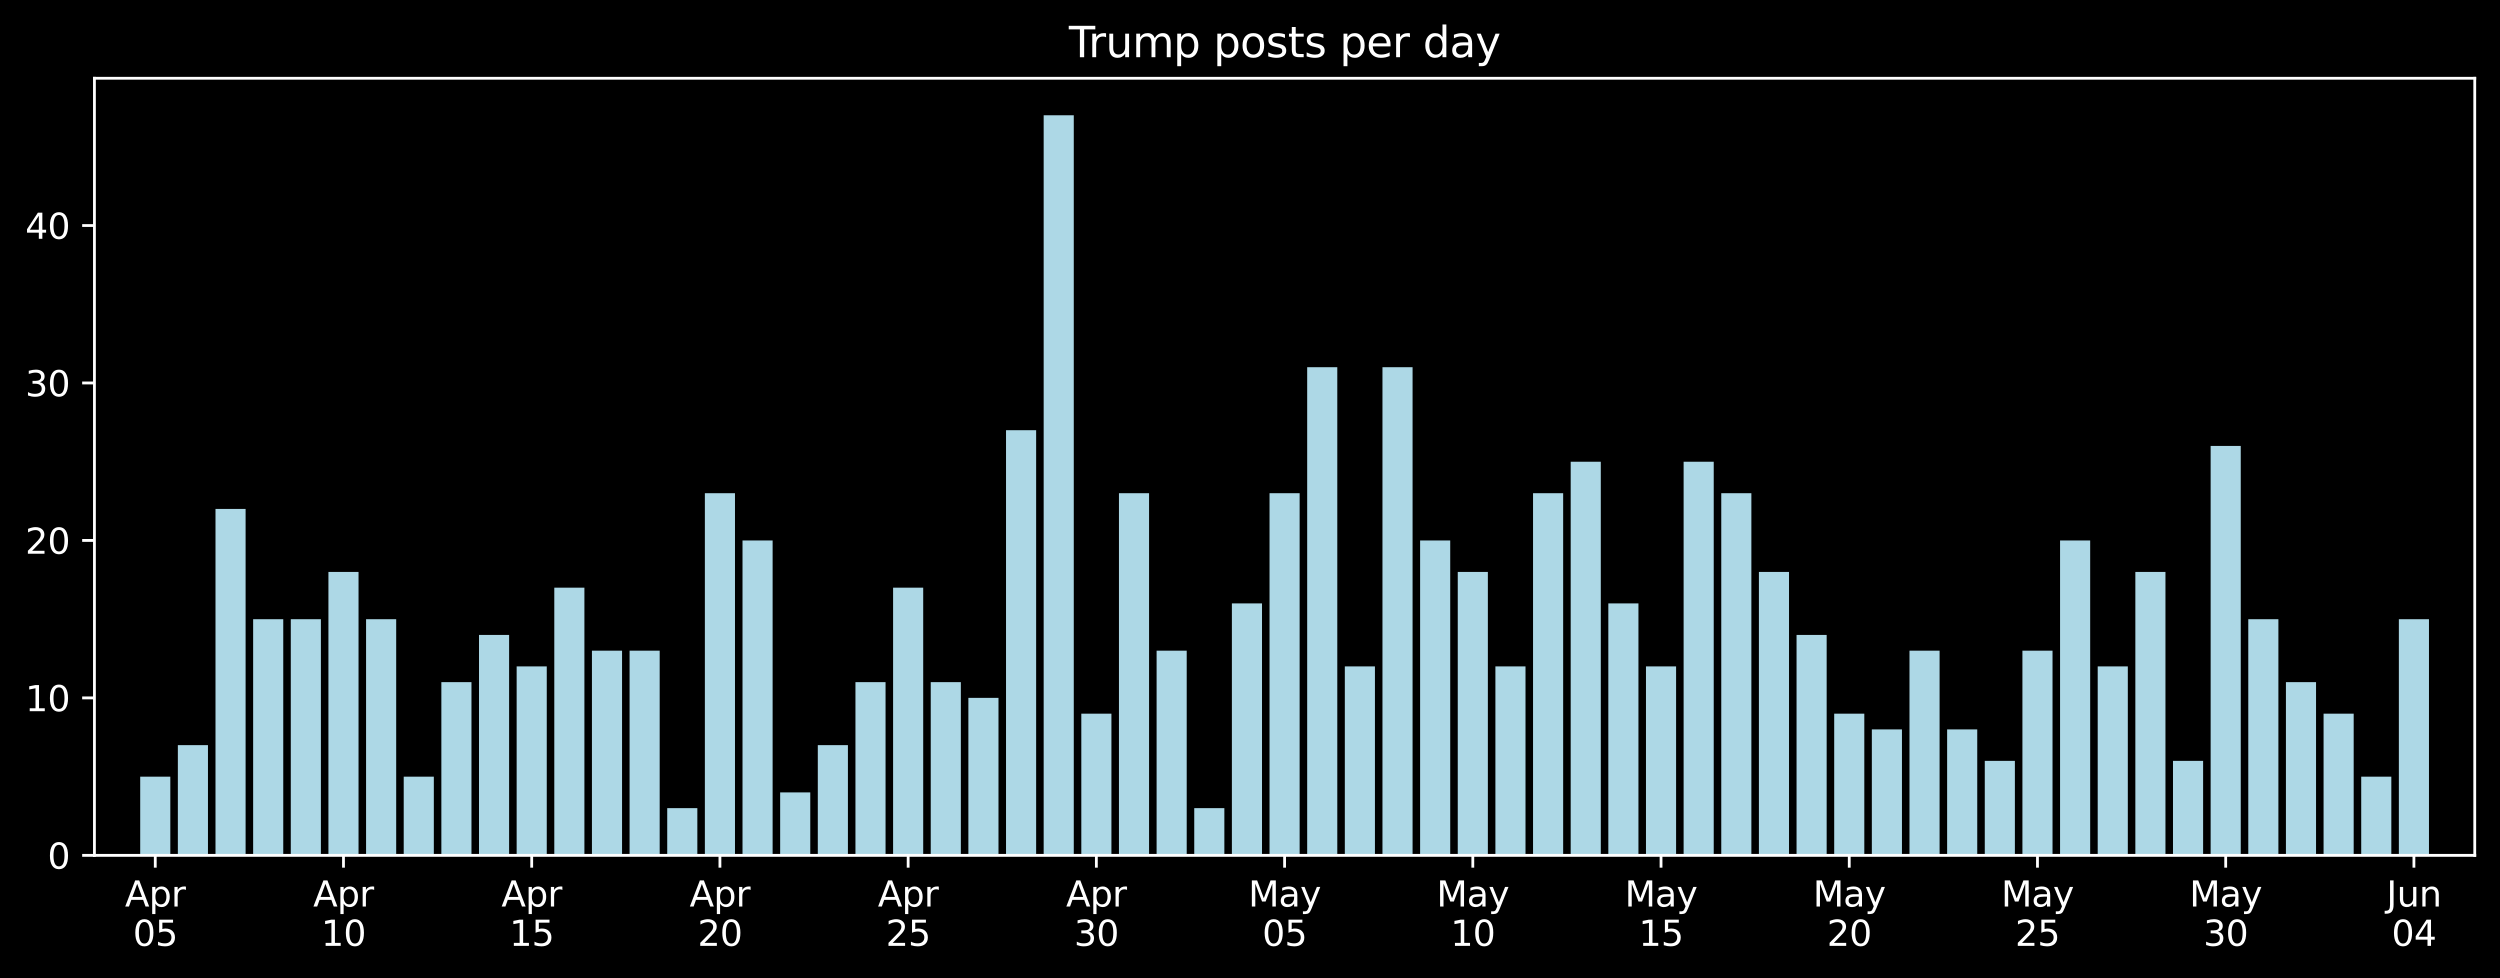 <?xml version="1.0" encoding="utf-8" standalone="no"?>
<!DOCTYPE svg PUBLIC "-//W3C//DTD SVG 1.1//EN"
  "http://www.w3.org/Graphics/SVG/1.1/DTD/svg11.dtd">
<svg xmlns:xlink="http://www.w3.org/1999/xlink" width="712.835pt" height="278.97pt" viewBox="0 0 712.835 278.97" xmlns="http://www.w3.org/2000/svg" version="1.1">
 <title/>
 <defs>
  <style type="text/css">*{stroke-linejoin: round; stroke-linecap: butt}</style>
 </defs>
 <g id="figure_1">
  <g id="patch_1">
   <path d="M 0 278.97 
L 712.835 278.97 
L 712.835 0 
L 0 0 
z
"/>
  </g>
  <g id="axes_1">
   <g id="patch_2">
    <path d="M 26.925 243.894 
L 705.635 243.894 
L 705.635 22.318 
L 26.925 22.318 
z
"/>
   </g>
   <g id="patch_3">
    <path d="M 39.977 243.894 
L 48.564 243.894 
L 48.564 221.445 
L 39.977 221.445 
z
" clip-path="url(#p51fd4880db)" style="fill: #add8e6"/>
   </g>
   <g id="patch_4">
    <path d="M 50.711 243.894 
L 59.298 243.894 
L 59.298 212.465 
L 50.711 212.465 
z
" clip-path="url(#p51fd4880db)" style="fill: #add8e6"/>
   </g>
   <g id="patch_5">
    <path d="M 61.444 243.894 
L 70.031 243.894 
L 70.031 145.117 
L 61.444 145.117 
z
" clip-path="url(#p51fd4880db)" style="fill: #add8e6"/>
   </g>
   <g id="patch_6">
    <path d="M 72.178 243.894 
L 80.765 243.894 
L 80.765 176.546 
L 72.178 176.546 
z
" clip-path="url(#p51fd4880db)" style="fill: #add8e6"/>
   </g>
   <g id="patch_7">
    <path d="M 82.912 243.894 
L 91.499 243.894 
L 91.499 176.546 
L 82.912 176.546 
z
" clip-path="url(#p51fd4880db)" style="fill: #add8e6"/>
   </g>
   <g id="patch_8">
    <path d="M 93.645 243.894 
L 102.232 243.894 
L 102.232 163.076 
L 93.645 163.076 
z
" clip-path="url(#p51fd4880db)" style="fill: #add8e6"/>
   </g>
   <g id="patch_9">
    <path d="M 104.379 243.894 
L 112.966 243.894 
L 112.966 176.546 
L 104.379 176.546 
z
" clip-path="url(#p51fd4880db)" style="fill: #add8e6"/>
   </g>
   <g id="patch_10">
    <path d="M 115.113 243.894 
L 123.7 243.894 
L 123.7 221.445 
L 115.113 221.445 
z
" clip-path="url(#p51fd4880db)" style="fill: #add8e6"/>
   </g>
   <g id="patch_11">
    <path d="M 125.846 243.894 
L 134.433 243.894 
L 134.433 194.505 
L 125.846 194.505 
z
" clip-path="url(#p51fd4880db)" style="fill: #add8e6"/>
   </g>
   <g id="patch_12">
    <path d="M 136.58 243.894 
L 145.167 243.894 
L 145.167 181.036 
L 136.58 181.036 
z
" clip-path="url(#p51fd4880db)" style="fill: #add8e6"/>
   </g>
   <g id="patch_13">
    <path d="M 147.314 243.894 
L 155.901 243.894 
L 155.901 190.015 
L 147.314 190.015 
z
" clip-path="url(#p51fd4880db)" style="fill: #add8e6"/>
   </g>
   <g id="patch_14">
    <path d="M 158.047 243.894 
L 166.634 243.894 
L 166.634 167.566 
L 158.047 167.566 
z
" clip-path="url(#p51fd4880db)" style="fill: #add8e6"/>
   </g>
   <g id="patch_15">
    <path d="M 168.781 243.894 
L 177.368 243.894 
L 177.368 185.526 
L 168.781 185.526 
z
" clip-path="url(#p51fd4880db)" style="fill: #add8e6"/>
   </g>
   <g id="patch_16">
    <path d="M 179.515 243.894 
L 188.101 243.894 
L 188.101 185.526 
L 179.515 185.526 
z
" clip-path="url(#p51fd4880db)" style="fill: #add8e6"/>
   </g>
   <g id="patch_17">
    <path d="M 190.248 243.894 
L 198.835 243.894 
L 198.835 230.424 
L 190.248 230.424 
z
" clip-path="url(#p51fd4880db)" style="fill: #add8e6"/>
   </g>
   <g id="patch_18">
    <path d="M 200.982 243.894 
L 209.569 243.894 
L 209.569 140.627 
L 200.982 140.627 
z
" clip-path="url(#p51fd4880db)" style="fill: #add8e6"/>
   </g>
   <g id="patch_19">
    <path d="M 211.715 243.894 
L 220.302 243.894 
L 220.302 154.096 
L 211.715 154.096 
z
" clip-path="url(#p51fd4880db)" style="fill: #add8e6"/>
   </g>
   <g id="patch_20">
    <path d="M 222.449 243.894 
L 231.036 243.894 
L 231.036 225.935 
L 222.449 225.935 
z
" clip-path="url(#p51fd4880db)" style="fill: #add8e6"/>
   </g>
   <g id="patch_21">
    <path d="M 233.183 243.894 
L 241.77 243.894 
L 241.77 212.465 
L 233.183 212.465 
z
" clip-path="url(#p51fd4880db)" style="fill: #add8e6"/>
   </g>
   <g id="patch_22">
    <path d="M 243.916 243.894 
L 252.503 243.894 
L 252.503 194.505 
L 243.916 194.505 
z
" clip-path="url(#p51fd4880db)" style="fill: #add8e6"/>
   </g>
   <g id="patch_23">
    <path d="M 254.65 243.894 
L 263.237 243.894 
L 263.237 167.566 
L 254.65 167.566 
z
" clip-path="url(#p51fd4880db)" style="fill: #add8e6"/>
   </g>
   <g id="patch_24">
    <path d="M 265.384 243.894 
L 273.971 243.894 
L 273.971 194.505 
L 265.384 194.505 
z
" clip-path="url(#p51fd4880db)" style="fill: #add8e6"/>
   </g>
   <g id="patch_25">
    <path d="M 276.117 243.894 
L 284.704 243.894 
L 284.704 198.995 
L 276.117 198.995 
z
" clip-path="url(#p51fd4880db)" style="fill: #add8e6"/>
   </g>
   <g id="patch_26">
    <path d="M 286.851 243.894 
L 295.438 243.894 
L 295.438 122.667 
L 286.851 122.667 
z
" clip-path="url(#p51fd4880db)" style="fill: #add8e6"/>
   </g>
   <g id="patch_27">
    <path d="M 297.585 243.894 
L 306.172 243.894 
L 306.172 32.869 
L 297.585 32.869 
z
" clip-path="url(#p51fd4880db)" style="fill: #add8e6"/>
   </g>
   <g id="patch_28">
    <path d="M 308.318 243.894 
L 316.905 243.894 
L 316.905 203.485 
L 308.318 203.485 
z
" clip-path="url(#p51fd4880db)" style="fill: #add8e6"/>
   </g>
   <g id="patch_29">
    <path d="M 319.052 243.894 
L 327.639 243.894 
L 327.639 140.627 
L 319.052 140.627 
z
" clip-path="url(#p51fd4880db)" style="fill: #add8e6"/>
   </g>
   <g id="patch_30">
    <path d="M 329.786 243.894 
L 338.373 243.894 
L 338.373 185.526 
L 329.786 185.526 
z
" clip-path="url(#p51fd4880db)" style="fill: #add8e6"/>
   </g>
   <g id="patch_31">
    <path d="M 340.519 243.894 
L 349.106 243.894 
L 349.106 230.424 
L 340.519 230.424 
z
" clip-path="url(#p51fd4880db)" style="fill: #add8e6"/>
   </g>
   <g id="patch_32">
    <path d="M 351.253 243.894 
L 359.84 243.894 
L 359.84 172.056 
L 351.253 172.056 
z
" clip-path="url(#p51fd4880db)" style="fill: #add8e6"/>
   </g>
   <g id="patch_33">
    <path d="M 361.987 243.894 
L 370.573 243.894 
L 370.573 140.627 
L 361.987 140.627 
z
" clip-path="url(#p51fd4880db)" style="fill: #add8e6"/>
   </g>
   <g id="patch_34">
    <path d="M 372.72 243.894 
L 381.307 243.894 
L 381.307 104.708 
L 372.72 104.708 
z
" clip-path="url(#p51fd4880db)" style="fill: #add8e6"/>
   </g>
   <g id="patch_35">
    <path d="M 383.454 243.894 
L 392.041 243.894 
L 392.041 190.015 
L 383.454 190.015 
z
" clip-path="url(#p51fd4880db)" style="fill: #add8e6"/>
   </g>
   <g id="patch_36">
    <path d="M 394.187 243.894 
L 402.774 243.894 
L 402.774 104.708 
L 394.187 104.708 
z
" clip-path="url(#p51fd4880db)" style="fill: #add8e6"/>
   </g>
   <g id="patch_37">
    <path d="M 404.921 243.894 
L 413.508 243.894 
L 413.508 154.096 
L 404.921 154.096 
z
" clip-path="url(#p51fd4880db)" style="fill: #add8e6"/>
   </g>
   <g id="patch_38">
    <path d="M 415.655 243.894 
L 424.242 243.894 
L 424.242 163.076 
L 415.655 163.076 
z
" clip-path="url(#p51fd4880db)" style="fill: #add8e6"/>
   </g>
   <g id="patch_39">
    <path d="M 426.388 243.894 
L 434.975 243.894 
L 434.975 190.015 
L 426.388 190.015 
z
" clip-path="url(#p51fd4880db)" style="fill: #add8e6"/>
   </g>
   <g id="patch_40">
    <path d="M 437.122 243.894 
L 445.709 243.894 
L 445.709 140.627 
L 437.122 140.627 
z
" clip-path="url(#p51fd4880db)" style="fill: #add8e6"/>
   </g>
   <g id="patch_41">
    <path d="M 447.856 243.894 
L 456.443 243.894 
L 456.443 131.647 
L 447.856 131.647 
z
" clip-path="url(#p51fd4880db)" style="fill: #add8e6"/>
   </g>
   <g id="patch_42">
    <path d="M 458.589 243.894 
L 467.176 243.894 
L 467.176 172.056 
L 458.589 172.056 
z
" clip-path="url(#p51fd4880db)" style="fill: #add8e6"/>
   </g>
   <g id="patch_43">
    <path d="M 469.323 243.894 
L 477.91 243.894 
L 477.91 190.015 
L 469.323 190.015 
z
" clip-path="url(#p51fd4880db)" style="fill: #add8e6"/>
   </g>
   <g id="patch_44">
    <path d="M 480.057 243.894 
L 488.644 243.894 
L 488.644 131.647 
L 480.057 131.647 
z
" clip-path="url(#p51fd4880db)" style="fill: #add8e6"/>
   </g>
   <g id="patch_45">
    <path d="M 490.79 243.894 
L 499.377 243.894 
L 499.377 140.627 
L 490.79 140.627 
z
" clip-path="url(#p51fd4880db)" style="fill: #add8e6"/>
   </g>
   <g id="patch_46">
    <path d="M 501.524 243.894 
L 510.111 243.894 
L 510.111 163.076 
L 501.524 163.076 
z
" clip-path="url(#p51fd4880db)" style="fill: #add8e6"/>
   </g>
   <g id="patch_47">
    <path d="M 512.258 243.894 
L 520.845 243.894 
L 520.845 181.036 
L 512.258 181.036 
z
" clip-path="url(#p51fd4880db)" style="fill: #add8e6"/>
   </g>
   <g id="patch_48">
    <path d="M 522.991 243.894 
L 531.578 243.894 
L 531.578 203.485 
L 522.991 203.485 
z
" clip-path="url(#p51fd4880db)" style="fill: #add8e6"/>
   </g>
   <g id="patch_49">
    <path d="M 533.725 243.894 
L 542.312 243.894 
L 542.312 207.975 
L 533.725 207.975 
z
" clip-path="url(#p51fd4880db)" style="fill: #add8e6"/>
   </g>
   <g id="patch_50">
    <path d="M 544.459 243.894 
L 553.045 243.894 
L 553.045 185.526 
L 544.459 185.526 
z
" clip-path="url(#p51fd4880db)" style="fill: #add8e6"/>
   </g>
   <g id="patch_51">
    <path d="M 555.192 243.894 
L 563.779 243.894 
L 563.779 207.975 
L 555.192 207.975 
z
" clip-path="url(#p51fd4880db)" style="fill: #add8e6"/>
   </g>
   <g id="patch_52">
    <path d="M 565.926 243.894 
L 574.513 243.894 
L 574.513 216.955 
L 565.926 216.955 
z
" clip-path="url(#p51fd4880db)" style="fill: #add8e6"/>
   </g>
   <g id="patch_53">
    <path d="M 576.659 243.894 
L 585.246 243.894 
L 585.246 185.526 
L 576.659 185.526 
z
" clip-path="url(#p51fd4880db)" style="fill: #add8e6"/>
   </g>
   <g id="patch_54">
    <path d="M 587.393 243.894 
L 595.98 243.894 
L 595.98 154.096 
L 587.393 154.096 
z
" clip-path="url(#p51fd4880db)" style="fill: #add8e6"/>
   </g>
   <g id="patch_55">
    <path d="M 598.127 243.894 
L 606.714 243.894 
L 606.714 190.015 
L 598.127 190.015 
z
" clip-path="url(#p51fd4880db)" style="fill: #add8e6"/>
   </g>
   <g id="patch_56">
    <path d="M 608.86 243.894 
L 617.447 243.894 
L 617.447 163.076 
L 608.86 163.076 
z
" clip-path="url(#p51fd4880db)" style="fill: #add8e6"/>
   </g>
   <g id="patch_57">
    <path d="M 619.594 243.894 
L 628.181 243.894 
L 628.181 216.955 
L 619.594 216.955 
z
" clip-path="url(#p51fd4880db)" style="fill: #add8e6"/>
   </g>
   <g id="patch_58">
    <path d="M 630.328 243.894 
L 638.915 243.894 
L 638.915 127.157 
L 630.328 127.157 
z
" clip-path="url(#p51fd4880db)" style="fill: #add8e6"/>
   </g>
   <g id="patch_59">
    <path d="M 641.061 243.894 
L 649.648 243.894 
L 649.648 176.546 
L 641.061 176.546 
z
" clip-path="url(#p51fd4880db)" style="fill: #add8e6"/>
   </g>
   <g id="patch_60">
    <path d="M 651.795 243.894 
L 660.382 243.894 
L 660.382 194.505 
L 651.795 194.505 
z
" clip-path="url(#p51fd4880db)" style="fill: #add8e6"/>
   </g>
   <g id="patch_61">
    <path d="M 662.529 243.894 
L 671.116 243.894 
L 671.116 203.485 
L 662.529 203.485 
z
" clip-path="url(#p51fd4880db)" style="fill: #add8e6"/>
   </g>
   <g id="patch_62">
    <path d="M 673.262 243.894 
L 681.849 243.894 
L 681.849 221.445 
L 673.262 221.445 
z
" clip-path="url(#p51fd4880db)" style="fill: #add8e6"/>
   </g>
   <g id="patch_63">
    <path d="M 683.996 243.894 
L 692.583 243.894 
L 692.583 176.546 
L 683.996 176.546 
z
" clip-path="url(#p51fd4880db)" style="fill: #add8e6"/>
   </g>
   <g id="matplotlib.axis_1">
    <g id="xtick_1">
     <g id="line2d_1">
      <defs>
       <path id="m6babd94081" d="M 0 0 
L 0 3.5 
" style="stroke: #ffffff; stroke-width: 0.8"/>
      </defs>
      <g>
       <use xlink:href="#m6babd94081" x="44.271" y="243.894" style="fill: #ffffff; stroke: #ffffff; stroke-width: 0.8"/>
      </g>
     </g>
     <g id="text_1">
      <!-- Apr -->
      <g style="fill: #ffffff" transform="translate(35.621 258.493) scale(0.1 -0.1)">
       <defs>
        <path id="DejaVuSans-41" d="M 2188 4044 
L 1331 1722 
L 3047 1722 
L 2188 4044 
z
M 1831 4666 
L 2547 4666 
L 4325 0 
L 3669 0 
L 3244 1197 
L 1141 1197 
L 716 0 
L 50 0 
L 1831 4666 
z
" transform="scale(0.016)"/>
        <path id="DejaVuSans-70" d="M 1159 525 
L 1159 -1331 
L 581 -1331 
L 581 3500 
L 1159 3500 
L 1159 2969 
Q 1341 3281 1617 3432 
Q 1894 3584 2278 3584 
Q 2916 3584 3314 3078 
Q 3713 2572 3713 1747 
Q 3713 922 3314 415 
Q 2916 -91 2278 -91 
Q 1894 -91 1617 61 
Q 1341 213 1159 525 
z
M 3116 1747 
Q 3116 2381 2855 2742 
Q 2594 3103 2138 3103 
Q 1681 3103 1420 2742 
Q 1159 2381 1159 1747 
Q 1159 1113 1420 752 
Q 1681 391 2138 391 
Q 2594 391 2855 752 
Q 3116 1113 3116 1747 
z
" transform="scale(0.016)"/>
        <path id="DejaVuSans-72" d="M 2631 2963 
Q 2534 3019 2420 3045 
Q 2306 3072 2169 3072 
Q 1681 3072 1420 2755 
Q 1159 2438 1159 1844 
L 1159 0 
L 581 0 
L 581 3500 
L 1159 3500 
L 1159 2956 
Q 1341 3275 1631 3429 
Q 1922 3584 2338 3584 
Q 2397 3584 2469 3576 
Q 2541 3569 2628 3553 
L 2631 2963 
z
" transform="scale(0.016)"/>
       </defs>
       <use xlink:href="#DejaVuSans-41"/>
       <use xlink:href="#DejaVuSans-70" x="68.408"/>
       <use xlink:href="#DejaVuSans-72" x="131.885"/>
      </g>
      <!-- 05 -->
      <g style="fill: #ffffff" transform="translate(37.908 269.69) scale(0.1 -0.1)">
       <defs>
        <path id="DejaVuSans-30" d="M 2034 4250 
Q 1547 4250 1301 3770 
Q 1056 3291 1056 2328 
Q 1056 1369 1301 889 
Q 1547 409 2034 409 
Q 2525 409 2770 889 
Q 3016 1369 3016 2328 
Q 3016 3291 2770 3770 
Q 2525 4250 2034 4250 
z
M 2034 4750 
Q 2819 4750 3233 4129 
Q 3647 3509 3647 2328 
Q 3647 1150 3233 529 
Q 2819 -91 2034 -91 
Q 1250 -91 836 529 
Q 422 1150 422 2328 
Q 422 3509 836 4129 
Q 1250 4750 2034 4750 
z
" transform="scale(0.016)"/>
        <path id="DejaVuSans-35" d="M 691 4666 
L 3169 4666 
L 3169 4134 
L 1269 4134 
L 1269 2991 
Q 1406 3038 1543 3061 
Q 1681 3084 1819 3084 
Q 2600 3084 3056 2656 
Q 3513 2228 3513 1497 
Q 3513 744 3044 326 
Q 2575 -91 1722 -91 
Q 1428 -91 1123 -41 
Q 819 9 494 109 
L 494 744 
Q 775 591 1075 516 
Q 1375 441 1709 441 
Q 2250 441 2565 725 
Q 2881 1009 2881 1497 
Q 2881 1984 2565 2268 
Q 2250 2553 1709 2553 
Q 1456 2553 1204 2497 
Q 953 2441 691 2322 
L 691 4666 
z
" transform="scale(0.016)"/>
       </defs>
       <use xlink:href="#DejaVuSans-30"/>
       <use xlink:href="#DejaVuSans-35" x="63.623"/>
      </g>
     </g>
    </g>
    <g id="xtick_2">
     <g id="line2d_2">
      <g>
       <use xlink:href="#m6babd94081" x="97.939" y="243.894" style="fill: #ffffff; stroke: #ffffff; stroke-width: 0.8"/>
      </g>
     </g>
     <g id="text_2">
      <!-- Apr -->
      <g style="fill: #ffffff" transform="translate(89.289 258.493) scale(0.1 -0.1)">
       <use xlink:href="#DejaVuSans-41"/>
       <use xlink:href="#DejaVuSans-70" x="68.408"/>
       <use xlink:href="#DejaVuSans-72" x="131.885"/>
      </g>
      <!-- 10 -->
      <g style="fill: #ffffff" transform="translate(91.576 269.69) scale(0.1 -0.1)">
       <defs>
        <path id="DejaVuSans-31" d="M 794 531 
L 1825 531 
L 1825 4091 
L 703 3866 
L 703 4441 
L 1819 4666 
L 2450 4666 
L 2450 531 
L 3481 531 
L 3481 0 
L 794 0 
L 794 531 
z
" transform="scale(0.016)"/>
       </defs>
       <use xlink:href="#DejaVuSans-31"/>
       <use xlink:href="#DejaVuSans-30" x="63.623"/>
      </g>
     </g>
    </g>
    <g id="xtick_3">
     <g id="line2d_3">
      <g>
       <use xlink:href="#m6babd94081" x="151.607" y="243.894" style="fill: #ffffff; stroke: #ffffff; stroke-width: 0.8"/>
      </g>
     </g>
     <g id="text_3">
      <!-- Apr -->
      <g style="fill: #ffffff" transform="translate(142.957 258.493) scale(0.1 -0.1)">
       <use xlink:href="#DejaVuSans-41"/>
       <use xlink:href="#DejaVuSans-70" x="68.408"/>
       <use xlink:href="#DejaVuSans-72" x="131.885"/>
      </g>
      <!-- 15 -->
      <g style="fill: #ffffff" transform="translate(145.245 269.69) scale(0.1 -0.1)">
       <use xlink:href="#DejaVuSans-31"/>
       <use xlink:href="#DejaVuSans-35" x="63.623"/>
      </g>
     </g>
    </g>
    <g id="xtick_4">
     <g id="line2d_4">
      <g>
       <use xlink:href="#m6babd94081" x="205.275" y="243.894" style="fill: #ffffff; stroke: #ffffff; stroke-width: 0.8"/>
      </g>
     </g>
     <g id="text_4">
      <!-- Apr -->
      <g style="fill: #ffffff" transform="translate(196.625 258.493) scale(0.1 -0.1)">
       <use xlink:href="#DejaVuSans-41"/>
       <use xlink:href="#DejaVuSans-70" x="68.408"/>
       <use xlink:href="#DejaVuSans-72" x="131.885"/>
      </g>
      <!-- 20 -->
      <g style="fill: #ffffff" transform="translate(198.913 269.69) scale(0.1 -0.1)">
       <defs>
        <path id="DejaVuSans-32" d="M 1228 531 
L 3431 531 
L 3431 0 
L 469 0 
L 469 531 
Q 828 903 1448 1529 
Q 2069 2156 2228 2338 
Q 2531 2678 2651 2914 
Q 2772 3150 2772 3378 
Q 2772 3750 2511 3984 
Q 2250 4219 1831 4219 
Q 1534 4219 1204 4116 
Q 875 4013 500 3803 
L 500 4441 
Q 881 4594 1212 4672 
Q 1544 4750 1819 4750 
Q 2544 4750 2975 4387 
Q 3406 4025 3406 3419 
Q 3406 3131 3298 2873 
Q 3191 2616 2906 2266 
Q 2828 2175 2409 1742 
Q 1991 1309 1228 531 
z
" transform="scale(0.016)"/>
       </defs>
       <use xlink:href="#DejaVuSans-32"/>
       <use xlink:href="#DejaVuSans-30" x="63.623"/>
      </g>
     </g>
    </g>
    <g id="xtick_5">
     <g id="line2d_5">
      <g>
       <use xlink:href="#m6babd94081" x="258.944" y="243.894" style="fill: #ffffff; stroke: #ffffff; stroke-width: 0.8"/>
      </g>
     </g>
     <g id="text_5">
      <!-- Apr -->
      <g style="fill: #ffffff" transform="translate(250.294 258.493) scale(0.1 -0.1)">
       <use xlink:href="#DejaVuSans-41"/>
       <use xlink:href="#DejaVuSans-70" x="68.408"/>
       <use xlink:href="#DejaVuSans-72" x="131.885"/>
      </g>
      <!-- 25 -->
      <g style="fill: #ffffff" transform="translate(252.581 269.69) scale(0.1 -0.1)">
       <use xlink:href="#DejaVuSans-32"/>
       <use xlink:href="#DejaVuSans-35" x="63.623"/>
      </g>
     </g>
    </g>
    <g id="xtick_6">
     <g id="line2d_6">
      <g>
       <use xlink:href="#m6babd94081" x="312.612" y="243.894" style="fill: #ffffff; stroke: #ffffff; stroke-width: 0.8"/>
      </g>
     </g>
     <g id="text_6">
      <!-- Apr -->
      <g style="fill: #ffffff" transform="translate(303.962 258.493) scale(0.1 -0.1)">
       <use xlink:href="#DejaVuSans-41"/>
       <use xlink:href="#DejaVuSans-70" x="68.408"/>
       <use xlink:href="#DejaVuSans-72" x="131.885"/>
      </g>
      <!-- 30 -->
      <g style="fill: #ffffff" transform="translate(306.249 269.69) scale(0.1 -0.1)">
       <defs>
        <path id="DejaVuSans-33" d="M 2597 2516 
Q 3050 2419 3304 2112 
Q 3559 1806 3559 1356 
Q 3559 666 3084 287 
Q 2609 -91 1734 -91 
Q 1441 -91 1130 -33 
Q 819 25 488 141 
L 488 750 
Q 750 597 1062 519 
Q 1375 441 1716 441 
Q 2309 441 2620 675 
Q 2931 909 2931 1356 
Q 2931 1769 2642 2001 
Q 2353 2234 1838 2234 
L 1294 2234 
L 1294 2753 
L 1863 2753 
Q 2328 2753 2575 2939 
Q 2822 3125 2822 3475 
Q 2822 3834 2567 4026 
Q 2313 4219 1838 4219 
Q 1578 4219 1281 4162 
Q 984 4106 628 3988 
L 628 4550 
Q 988 4650 1302 4700 
Q 1616 4750 1894 4750 
Q 2613 4750 3031 4423 
Q 3450 4097 3450 3541 
Q 3450 3153 3228 2886 
Q 3006 2619 2597 2516 
z
" transform="scale(0.016)"/>
       </defs>
       <use xlink:href="#DejaVuSans-33"/>
       <use xlink:href="#DejaVuSans-30" x="63.623"/>
      </g>
     </g>
    </g>
    <g id="xtick_7">
     <g id="line2d_7">
      <g>
       <use xlink:href="#m6babd94081" x="366.28" y="243.894" style="fill: #ffffff; stroke: #ffffff; stroke-width: 0.8"/>
      </g>
     </g>
     <g id="text_7">
      <!-- May -->
      <g style="fill: #ffffff" transform="translate(355.942 258.493) scale(0.1 -0.1)">
       <defs>
        <path id="DejaVuSans-4d" d="M 628 4666 
L 1569 4666 
L 2759 1491 
L 3956 4666 
L 4897 4666 
L 4897 0 
L 4281 0 
L 4281 4097 
L 3078 897 
L 2444 897 
L 1241 4097 
L 1241 0 
L 628 0 
L 628 4666 
z
" transform="scale(0.016)"/>
        <path id="DejaVuSans-61" d="M 2194 1759 
Q 1497 1759 1228 1600 
Q 959 1441 959 1056 
Q 959 750 1161 570 
Q 1363 391 1709 391 
Q 2188 391 2477 730 
Q 2766 1069 2766 1631 
L 2766 1759 
L 2194 1759 
z
M 3341 1997 
L 3341 0 
L 2766 0 
L 2766 531 
Q 2569 213 2275 61 
Q 1981 -91 1556 -91 
Q 1019 -91 701 211 
Q 384 513 384 1019 
Q 384 1609 779 1909 
Q 1175 2209 1959 2209 
L 2766 2209 
L 2766 2266 
Q 2766 2663 2505 2880 
Q 2244 3097 1772 3097 
Q 1472 3097 1187 3025 
Q 903 2953 641 2809 
L 641 3341 
Q 956 3463 1253 3523 
Q 1550 3584 1831 3584 
Q 2591 3584 2966 3190 
Q 3341 2797 3341 1997 
z
" transform="scale(0.016)"/>
        <path id="DejaVuSans-79" d="M 2059 -325 
Q 1816 -950 1584 -1140 
Q 1353 -1331 966 -1331 
L 506 -1331 
L 506 -850 
L 844 -850 
Q 1081 -850 1212 -737 
Q 1344 -625 1503 -206 
L 1606 56 
L 191 3500 
L 800 3500 
L 1894 763 
L 2988 3500 
L 3597 3500 
L 2059 -325 
z
" transform="scale(0.016)"/>
       </defs>
       <use xlink:href="#DejaVuSans-4d"/>
       <use xlink:href="#DejaVuSans-61" x="86.279"/>
       <use xlink:href="#DejaVuSans-79" x="147.559"/>
      </g>
      <!-- 05 -->
      <g style="fill: #ffffff" transform="translate(359.918 269.69) scale(0.1 -0.1)">
       <use xlink:href="#DejaVuSans-30"/>
       <use xlink:href="#DejaVuSans-35" x="63.623"/>
      </g>
     </g>
    </g>
    <g id="xtick_8">
     <g id="line2d_8">
      <g>
       <use xlink:href="#m6babd94081" x="419.948" y="243.894" style="fill: #ffffff; stroke: #ffffff; stroke-width: 0.8"/>
      </g>
     </g>
     <g id="text_8">
      <!-- May -->
      <g style="fill: #ffffff" transform="translate(409.611 258.493) scale(0.1 -0.1)">
       <use xlink:href="#DejaVuSans-4d"/>
       <use xlink:href="#DejaVuSans-61" x="86.279"/>
       <use xlink:href="#DejaVuSans-79" x="147.559"/>
      </g>
      <!-- 10 -->
      <g style="fill: #ffffff" transform="translate(413.586 269.69) scale(0.1 -0.1)">
       <use xlink:href="#DejaVuSans-31"/>
       <use xlink:href="#DejaVuSans-30" x="63.623"/>
      </g>
     </g>
    </g>
    <g id="xtick_9">
     <g id="line2d_9">
      <g>
       <use xlink:href="#m6babd94081" x="473.616" y="243.894" style="fill: #ffffff; stroke: #ffffff; stroke-width: 0.8"/>
      </g>
     </g>
     <g id="text_9">
      <!-- May -->
      <g style="fill: #ffffff" transform="translate(463.279 258.493) scale(0.1 -0.1)">
       <use xlink:href="#DejaVuSans-4d"/>
       <use xlink:href="#DejaVuSans-61" x="86.279"/>
       <use xlink:href="#DejaVuSans-79" x="147.559"/>
      </g>
      <!-- 15 -->
      <g style="fill: #ffffff" transform="translate(467.254 269.69) scale(0.1 -0.1)">
       <use xlink:href="#DejaVuSans-31"/>
       <use xlink:href="#DejaVuSans-35" x="63.623"/>
      </g>
     </g>
    </g>
    <g id="xtick_10">
     <g id="line2d_10">
      <g>
       <use xlink:href="#m6babd94081" x="527.285" y="243.894" style="fill: #ffffff; stroke: #ffffff; stroke-width: 0.8"/>
      </g>
     </g>
     <g id="text_10">
      <!-- May -->
      <g style="fill: #ffffff" transform="translate(516.947 258.493) scale(0.1 -0.1)">
       <use xlink:href="#DejaVuSans-4d"/>
       <use xlink:href="#DejaVuSans-61" x="86.279"/>
       <use xlink:href="#DejaVuSans-79" x="147.559"/>
      </g>
      <!-- 20 -->
      <g style="fill: #ffffff" transform="translate(520.922 269.69) scale(0.1 -0.1)">
       <use xlink:href="#DejaVuSans-32"/>
       <use xlink:href="#DejaVuSans-30" x="63.623"/>
      </g>
     </g>
    </g>
    <g id="xtick_11">
     <g id="line2d_11">
      <g>
       <use xlink:href="#m6babd94081" x="580.953" y="243.894" style="fill: #ffffff; stroke: #ffffff; stroke-width: 0.8"/>
      </g>
     </g>
     <g id="text_11">
      <!-- May -->
      <g style="fill: #ffffff" transform="translate(570.615 258.493) scale(0.1 -0.1)">
       <use xlink:href="#DejaVuSans-4d"/>
       <use xlink:href="#DejaVuSans-61" x="86.279"/>
       <use xlink:href="#DejaVuSans-79" x="147.559"/>
      </g>
      <!-- 25 -->
      <g style="fill: #ffffff" transform="translate(574.59 269.69) scale(0.1 -0.1)">
       <use xlink:href="#DejaVuSans-32"/>
       <use xlink:href="#DejaVuSans-35" x="63.623"/>
      </g>
     </g>
    </g>
    <g id="xtick_12">
     <g id="line2d_12">
      <g>
       <use xlink:href="#m6babd94081" x="634.621" y="243.894" style="fill: #ffffff; stroke: #ffffff; stroke-width: 0.8"/>
      </g>
     </g>
     <g id="text_12">
      <!-- May -->
      <g style="fill: #ffffff" transform="translate(624.284 258.493) scale(0.1 -0.1)">
       <use xlink:href="#DejaVuSans-4d"/>
       <use xlink:href="#DejaVuSans-61" x="86.279"/>
       <use xlink:href="#DejaVuSans-79" x="147.559"/>
      </g>
      <!-- 30 -->
      <g style="fill: #ffffff" transform="translate(628.259 269.69) scale(0.1 -0.1)">
       <use xlink:href="#DejaVuSans-33"/>
       <use xlink:href="#DejaVuSans-30" x="63.623"/>
      </g>
     </g>
    </g>
    <g id="xtick_13">
     <g id="line2d_13">
      <g>
       <use xlink:href="#m6babd94081" x="688.289" y="243.894" style="fill: #ffffff; stroke: #ffffff; stroke-width: 0.8"/>
      </g>
     </g>
     <g id="text_13">
      <!-- Jun -->
      <g style="fill: #ffffff" transform="translate(680.477 258.493) scale(0.1 -0.1)">
       <defs>
        <path id="DejaVuSans-4a" d="M 628 4666 
L 1259 4666 
L 1259 325 
Q 1259 -519 939 -900 
Q 619 -1281 -91 -1281 
L -331 -1281 
L -331 -750 
L -134 -750 
Q 284 -750 456 -515 
Q 628 -281 628 325 
L 628 4666 
z
" transform="scale(0.016)"/>
        <path id="DejaVuSans-75" d="M 544 1381 
L 544 3500 
L 1119 3500 
L 1119 1403 
Q 1119 906 1312 657 
Q 1506 409 1894 409 
Q 2359 409 2629 706 
Q 2900 1003 2900 1516 
L 2900 3500 
L 3475 3500 
L 3475 0 
L 2900 0 
L 2900 538 
Q 2691 219 2414 64 
Q 2138 -91 1772 -91 
Q 1169 -91 856 284 
Q 544 659 544 1381 
z
M 1991 3584 
L 1991 3584 
z
" transform="scale(0.016)"/>
        <path id="DejaVuSans-6e" d="M 3513 2113 
L 3513 0 
L 2938 0 
L 2938 2094 
Q 2938 2591 2744 2837 
Q 2550 3084 2163 3084 
Q 1697 3084 1428 2787 
Q 1159 2491 1159 1978 
L 1159 0 
L 581 0 
L 581 3500 
L 1159 3500 
L 1159 2956 
Q 1366 3272 1645 3428 
Q 1925 3584 2291 3584 
Q 2894 3584 3203 3211 
Q 3513 2838 3513 2113 
z
" transform="scale(0.016)"/>
       </defs>
       <use xlink:href="#DejaVuSans-4a"/>
       <use xlink:href="#DejaVuSans-75" x="29.492"/>
       <use xlink:href="#DejaVuSans-6e" x="92.871"/>
      </g>
      <!-- 04 -->
      <g style="fill: #ffffff" transform="translate(681.927 269.69) scale(0.1 -0.1)">
       <defs>
        <path id="DejaVuSans-34" d="M 2419 4116 
L 825 1625 
L 2419 1625 
L 2419 4116 
z
M 2253 4666 
L 3047 4666 
L 3047 1625 
L 3713 1625 
L 3713 1100 
L 3047 1100 
L 3047 0 
L 2419 0 
L 2419 1100 
L 313 1100 
L 313 1709 
L 2253 4666 
z
" transform="scale(0.016)"/>
       </defs>
       <use xlink:href="#DejaVuSans-30"/>
       <use xlink:href="#DejaVuSans-34" x="63.623"/>
      </g>
     </g>
    </g>
   </g>
   <g id="matplotlib.axis_2">
    <g id="ytick_1">
     <g id="line2d_14">
      <defs>
       <path id="m3ea15e9472" d="M 0 0 
L -3.5 0 
" style="stroke: #ffffff; stroke-width: 0.8"/>
      </defs>
      <g>
       <use xlink:href="#m3ea15e9472" x="26.925" y="243.894" style="fill: #ffffff; stroke: #ffffff; stroke-width: 0.8"/>
      </g>
     </g>
     <g id="text_14">
      <!-- 0 -->
      <g style="fill: #ffffff" transform="translate(13.562 247.693) scale(0.1 -0.1)">
       <use xlink:href="#DejaVuSans-30"/>
      </g>
     </g>
    </g>
    <g id="ytick_2">
     <g id="line2d_15">
      <g>
       <use xlink:href="#m3ea15e9472" x="26.925" y="198.995" style="fill: #ffffff; stroke: #ffffff; stroke-width: 0.8"/>
      </g>
     </g>
     <g id="text_15">
      <!-- 10 -->
      <g style="fill: #ffffff" transform="translate(7.2 202.794) scale(0.1 -0.1)">
       <use xlink:href="#DejaVuSans-31"/>
       <use xlink:href="#DejaVuSans-30" x="63.623"/>
      </g>
     </g>
    </g>
    <g id="ytick_3">
     <g id="line2d_16">
      <g>
       <use xlink:href="#m3ea15e9472" x="26.925" y="154.096" style="fill: #ffffff; stroke: #ffffff; stroke-width: 0.8"/>
      </g>
     </g>
     <g id="text_16">
      <!-- 20 -->
      <g style="fill: #ffffff" transform="translate(7.2 157.896) scale(0.1 -0.1)">
       <use xlink:href="#DejaVuSans-32"/>
       <use xlink:href="#DejaVuSans-30" x="63.623"/>
      </g>
     </g>
    </g>
    <g id="ytick_4">
     <g id="line2d_17">
      <g>
       <use xlink:href="#m3ea15e9472" x="26.925" y="109.197" style="fill: #ffffff; stroke: #ffffff; stroke-width: 0.8"/>
      </g>
     </g>
     <g id="text_17">
      <!-- 30 -->
      <g style="fill: #ffffff" transform="translate(7.2 112.997) scale(0.1 -0.1)">
       <use xlink:href="#DejaVuSans-33"/>
       <use xlink:href="#DejaVuSans-30" x="63.623"/>
      </g>
     </g>
    </g>
    <g id="ytick_5">
     <g id="line2d_18">
      <g>
       <use xlink:href="#m3ea15e9472" x="26.925" y="64.299" style="fill: #ffffff; stroke: #ffffff; stroke-width: 0.8"/>
      </g>
     </g>
     <g id="text_18">
      <!-- 40 -->
      <g style="fill: #ffffff" transform="translate(7.2 68.098) scale(0.1 -0.1)">
       <use xlink:href="#DejaVuSans-34"/>
       <use xlink:href="#DejaVuSans-30" x="63.623"/>
      </g>
     </g>
    </g>
   </g>
   <g id="patch_64">
    <path d="M 26.925 243.894 
L 26.925 22.318 
" style="fill: none; stroke: #ffffff; stroke-width: 0.8; stroke-linejoin: miter; stroke-linecap: square"/>
   </g>
   <g id="patch_65">
    <path d="M 705.635 243.894 
L 705.635 22.318 
" style="fill: none; stroke: #ffffff; stroke-width: 0.8; stroke-linejoin: miter; stroke-linecap: square"/>
   </g>
   <g id="patch_66">
    <path d="M 26.925 243.894 
L 705.635 243.894 
" style="fill: none; stroke: #ffffff; stroke-width: 0.8; stroke-linejoin: miter; stroke-linecap: square"/>
   </g>
   <g id="patch_67">
    <path d="M 26.925 22.318 
L 705.635 22.318 
" style="fill: none; stroke: #ffffff; stroke-width: 0.8; stroke-linejoin: miter; stroke-linecap: square"/>
   </g>
   <g id="text_19">
    <!-- Trump posts per day -->
    <g style="fill: #ffffff" transform="translate(304.769 16.318) scale(0.12 -0.12)">
     <defs>
      <path id="DejaVuSans-54" d="M -19 4666 
L 3928 4666 
L 3928 4134 
L 2272 4134 
L 2272 0 
L 1638 0 
L 1638 4134 
L -19 4134 
L -19 4666 
z
" transform="scale(0.016)"/>
      <path id="DejaVuSans-6d" d="M 3328 2828 
Q 3544 3216 3844 3400 
Q 4144 3584 4550 3584 
Q 5097 3584 5394 3201 
Q 5691 2819 5691 2113 
L 5691 0 
L 5113 0 
L 5113 2094 
Q 5113 2597 4934 2840 
Q 4756 3084 4391 3084 
Q 3944 3084 3684 2787 
Q 3425 2491 3425 1978 
L 3425 0 
L 2847 0 
L 2847 2094 
Q 2847 2600 2669 2842 
Q 2491 3084 2119 3084 
Q 1678 3084 1418 2786 
Q 1159 2488 1159 1978 
L 1159 0 
L 581 0 
L 581 3500 
L 1159 3500 
L 1159 2956 
Q 1356 3278 1631 3431 
Q 1906 3584 2284 3584 
Q 2666 3584 2933 3390 
Q 3200 3197 3328 2828 
z
" transform="scale(0.016)"/>
      <path id="DejaVuSans-20" transform="scale(0.016)"/>
      <path id="DejaVuSans-6f" d="M 1959 3097 
Q 1497 3097 1228 2736 
Q 959 2375 959 1747 
Q 959 1119 1226 758 
Q 1494 397 1959 397 
Q 2419 397 2687 759 
Q 2956 1122 2956 1747 
Q 2956 2369 2687 2733 
Q 2419 3097 1959 3097 
z
M 1959 3584 
Q 2709 3584 3137 3096 
Q 3566 2609 3566 1747 
Q 3566 888 3137 398 
Q 2709 -91 1959 -91 
Q 1206 -91 779 398 
Q 353 888 353 1747 
Q 353 2609 779 3096 
Q 1206 3584 1959 3584 
z
" transform="scale(0.016)"/>
      <path id="DejaVuSans-73" d="M 2834 3397 
L 2834 2853 
Q 2591 2978 2328 3040 
Q 2066 3103 1784 3103 
Q 1356 3103 1142 2972 
Q 928 2841 928 2578 
Q 928 2378 1081 2264 
Q 1234 2150 1697 2047 
L 1894 2003 
Q 2506 1872 2764 1633 
Q 3022 1394 3022 966 
Q 3022 478 2636 193 
Q 2250 -91 1575 -91 
Q 1294 -91 989 -36 
Q 684 19 347 128 
L 347 722 
Q 666 556 975 473 
Q 1284 391 1588 391 
Q 1994 391 2212 530 
Q 2431 669 2431 922 
Q 2431 1156 2273 1281 
Q 2116 1406 1581 1522 
L 1381 1569 
Q 847 1681 609 1914 
Q 372 2147 372 2553 
Q 372 3047 722 3315 
Q 1072 3584 1716 3584 
Q 2034 3584 2315 3537 
Q 2597 3491 2834 3397 
z
" transform="scale(0.016)"/>
      <path id="DejaVuSans-74" d="M 1172 4494 
L 1172 3500 
L 2356 3500 
L 2356 3053 
L 1172 3053 
L 1172 1153 
Q 1172 725 1289 603 
Q 1406 481 1766 481 
L 2356 481 
L 2356 0 
L 1766 0 
Q 1100 0 847 248 
Q 594 497 594 1153 
L 594 3053 
L 172 3053 
L 172 3500 
L 594 3500 
L 594 4494 
L 1172 4494 
z
" transform="scale(0.016)"/>
      <path id="DejaVuSans-65" d="M 3597 1894 
L 3597 1613 
L 953 1613 
Q 991 1019 1311 708 
Q 1631 397 2203 397 
Q 2534 397 2845 478 
Q 3156 559 3463 722 
L 3463 178 
Q 3153 47 2828 -22 
Q 2503 -91 2169 -91 
Q 1331 -91 842 396 
Q 353 884 353 1716 
Q 353 2575 817 3079 
Q 1281 3584 2069 3584 
Q 2775 3584 3186 3129 
Q 3597 2675 3597 1894 
z
M 3022 2063 
Q 3016 2534 2758 2815 
Q 2500 3097 2075 3097 
Q 1594 3097 1305 2825 
Q 1016 2553 972 2059 
L 3022 2063 
z
" transform="scale(0.016)"/>
      <path id="DejaVuSans-64" d="M 2906 2969 
L 2906 4863 
L 3481 4863 
L 3481 0 
L 2906 0 
L 2906 525 
Q 2725 213 2448 61 
Q 2172 -91 1784 -91 
Q 1150 -91 751 415 
Q 353 922 353 1747 
Q 353 2572 751 3078 
Q 1150 3584 1784 3584 
Q 2172 3584 2448 3432 
Q 2725 3281 2906 2969 
z
M 947 1747 
Q 947 1113 1208 752 
Q 1469 391 1925 391 
Q 2381 391 2643 752 
Q 2906 1113 2906 1747 
Q 2906 2381 2643 2742 
Q 2381 3103 1925 3103 
Q 1469 3103 1208 2742 
Q 947 2381 947 1747 
z
" transform="scale(0.016)"/>
     </defs>
     <use xlink:href="#DejaVuSans-54"/>
     <use xlink:href="#DejaVuSans-72" x="46.334"/>
     <use xlink:href="#DejaVuSans-75" x="87.447"/>
     <use xlink:href="#DejaVuSans-6d" x="150.826"/>
     <use xlink:href="#DejaVuSans-70" x="248.238"/>
     <use xlink:href="#DejaVuSans-20" x="311.715"/>
     <use xlink:href="#DejaVuSans-70" x="343.502"/>
     <use xlink:href="#DejaVuSans-6f" x="406.979"/>
     <use xlink:href="#DejaVuSans-73" x="468.16"/>
     <use xlink:href="#DejaVuSans-74" x="520.26"/>
     <use xlink:href="#DejaVuSans-73" x="559.469"/>
     <use xlink:href="#DejaVuSans-20" x="611.568"/>
     <use xlink:href="#DejaVuSans-70" x="643.355"/>
     <use xlink:href="#DejaVuSans-65" x="706.832"/>
     <use xlink:href="#DejaVuSans-72" x="768.355"/>
     <use xlink:href="#DejaVuSans-20" x="809.469"/>
     <use xlink:href="#DejaVuSans-64" x="841.256"/>
     <use xlink:href="#DejaVuSans-61" x="904.732"/>
     <use xlink:href="#DejaVuSans-79" x="966.012"/>
    </g>
   </g>
  </g>
 </g>
 <defs>
  <clipPath id="p51fd4880db">
   <rect x="26.925" y="22.318" width="678.71" height="221.576"/>
  </clipPath>
 </defs>
</svg>
